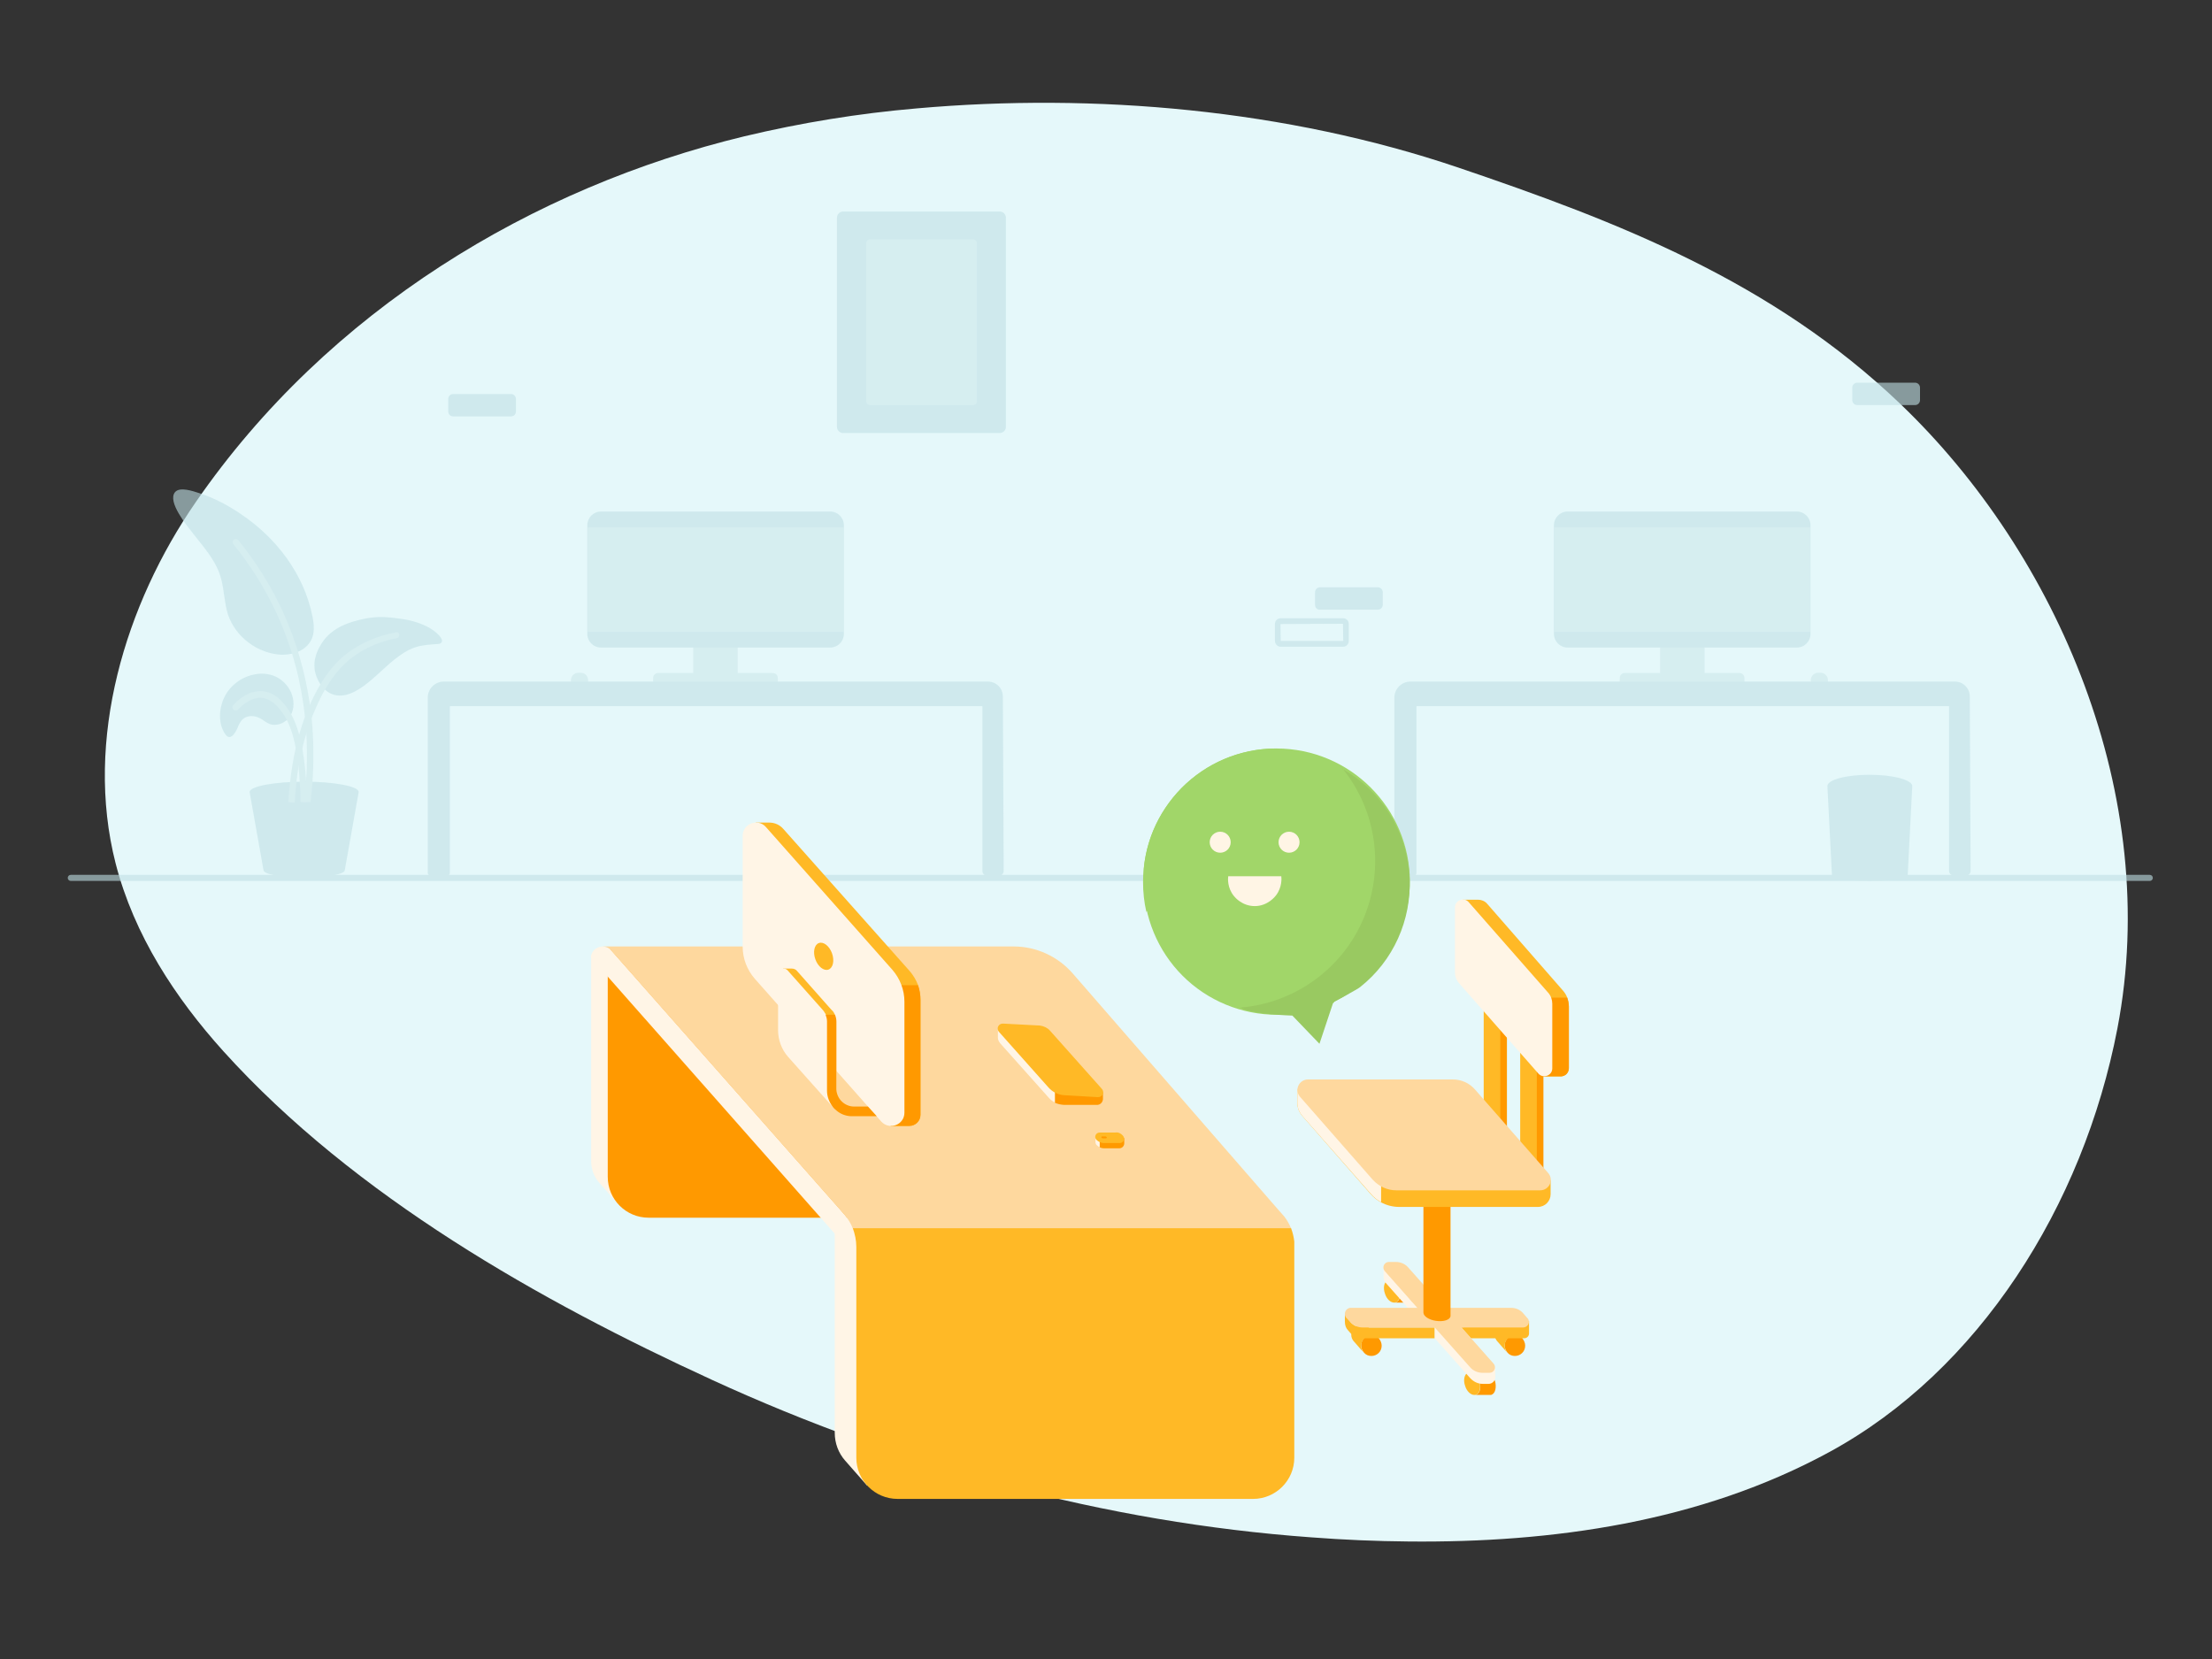 <?xml version="1.0" encoding="utf-8"?>
<!-- Generator: Adobe Illustrator 22.0.1, SVG Export Plug-In . SVG Version: 6.00 Build 0)  -->
<svg version="1.1" id="Layer_1" xmlns="http://www.w3.org/2000/svg" xmlns:xlink="http://www.w3.org/1999/xlink" x="0px" y="0px"
	 viewBox="0 0 800 600" style="enable-background:new 0 0 800 600;" xml:space="preserve">
<rect x="0" y="0" width="800" height="600" fill="#333333" stroke="none"/>
<style type="text/css">
	.st0{fill:#FFFFFF;}
	.st1{opacity:0.49;fill:#E5F8FA;}
	.st2{opacity:0.17;fill:#C0E0E5;}
	.st3{opacity:0.32;}
	.st4{opacity:0.85;fill:#59DB59;}
	.st5{fill:#E5F8FA;}
	.st6{opacity:0.6;}
	.st7{fill:#C0E0E5;}
	.st8{fill:#B8D8DB;}
	.st9{opacity:0.57;}
	.st10{fill:#8AC4D4;}
	.st11{fill:#00D0E2;}
	.st12{fill:#FF9F6B;}
	.st13{fill:#005872;}
	.st14{fill:#00BED5;}
	.st15{fill:#FDFCF0;}
	.st16{fill:#91D757;}
	.st17{fill:#BDEAA1;}
	.st18{fill:#F66E3C;}
	.st19{fill:#33899B;}
	.st20{fill:#8FBBC5;}
	.st21{fill:#FFD68E;}
	.st22{fill:#FFB926;}
	.st23{fill:#FF9900;}
	.st24{fill:#FFF4E2;}
	.st25{fill:#D1E6ED;}
	.st26{opacity:0.4;}
	.st27{fill:#8ACA4F;}
	.st28{opacity:0.37;fill:#FFF4E2;}
	.st29{fill:#D4EAEE;}
	.st30{clip-path:url(#SVGID_6_);}
	.st31{fill:none;}
	.st32{clip-path:url(#SVGID_6_);fill:#A1D669;}
	.st33{fill:#99C961;}
	.st34{fill:#FFF5E5;}
	.st35{fill:#FED89E;}
	.st36{fill:#FFF5E6;}
	.st37{fill:#4E8899;}
	.st38{fill:#FD9F28;}
	.st39{fill:#FDBC57;}
	.st40{fill:#A2D46F;}
	.st41{fill:#E47650;}
	.st42{fill:#CCE7EA;}
	.st43{clip-path:url(#SVGID_8_);}
	.st44{fill:#A1D669;}
	.st45{fill:#DFF8FA;}
	.st46{fill:none;stroke:#C0E0E5;stroke-width:1.5;stroke-linecap:round;stroke-linejoin:round;stroke-miterlimit:10;}
	.st47{fill:none;stroke:#8CA0A4;stroke-width:2.5;stroke-linecap:round;stroke-linejoin:round;stroke-miterlimit:10;}
	.st48{fill:none;stroke:#FFF4E2;stroke-width:1.5;stroke-linecap:round;stroke-linejoin:round;stroke-miterlimit:10;}
	.st49{fill:none;stroke:#005872;stroke-width:2;stroke-linecap:round;stroke-linejoin:round;stroke-miterlimit:10;}
	.st50{fill:#E6EBEE;}
	.st51{fill:none;stroke:#8CA0A4;stroke-width:3;stroke-linecap:round;stroke-linejoin:round;stroke-miterlimit:10;}
	.st52{fill:none;stroke:#8AB29D;stroke-width:3;stroke-linecap:round;stroke-linejoin:round;stroke-miterlimit:10;}
	.st53{fill:#006951;}
	.st54{fill:#8CA0A4;}
	.st55{fill:#F3FAFD;}
	.st56{opacity:0.7;}
	.st57{fill:#B5D3D8;}
	.st58{fill:#EDF1EA;}
	.st59{fill:#DFF9F7;}
	.st60{fill:#FFC7AB;}
	.st61{opacity:0.8;fill:#00D0E2;}
	.st62{fill:#008395;}
	.st63{fill:#F8E874;}
	.st64{fill:#004938;}
	.st65{fill:#DED268;}
	.st66{fill:#818D00;}
	.st67{clip-path:url(#SVGID_10_);}
	.st68{opacity:0.2;}
	.st69{clip-path:url(#SVGID_12_);}
	.st70{clip-path:url(#SVGID_14_);}
	.st71{opacity:0.3;}
	.st72{clip-path:url(#SVGID_16_);}
	.st73{fill:#3CBA3C;}
	.st74{opacity:0.6;fill:#DEF8F8;}
	.st75{fill:#59DB59;}
	.st76{fill:#C1FF85;}
	.st77{fill:none;stroke:#FFCC81;stroke-width:0.5;stroke-linecap:round;stroke-linejoin:round;stroke-miterlimit:10;}
	.st78{fill:#6CD828;}
	.st79{fill:#00C700;}
	.st80{fill:#DEF8F8;}
	.st81{fill:#FD8D63;}
	.st82{fill:#BE5114;}
	.st83{fill:#B14515;}
	.st84{fill:#00B2CE;}
	.st85{fill:#E4EBEE;}
	.st86{fill:#003C4F;}
	.st87{fill:none;stroke:#00D0E2;stroke-width:3;stroke-linecap:round;stroke-linejoin:round;stroke-miterlimit:10;}
	.st88{fill:none;stroke:#003C4F;stroke-width:2;stroke-linecap:round;stroke-linejoin:round;stroke-miterlimit:10;}
	.st89{fill:none;stroke:#003C4F;stroke-width:3;stroke-linecap:round;stroke-linejoin:round;stroke-miterlimit:10;}
	.st90{fill:none;stroke:#003C4F;stroke-linecap:round;stroke-linejoin:round;stroke-miterlimit:10;}
	.st91{fill:#00B8ED;}
	.st92{fill:none;stroke:#00B8ED;stroke-linecap:round;stroke-linejoin:round;stroke-miterlimit:10;}
	.st93{fill:none;stroke:#00B8ED;stroke-width:0.75;stroke-linecap:round;stroke-linejoin:round;stroke-miterlimit:10;}
	.st94{fill:none;stroke:#003928;stroke-width:0.5;stroke-linecap:round;stroke-miterlimit:10;}
	.st95{fill:#F9F09E;}
	.st96{fill:none;stroke:#003C4F;stroke-width:0.5;stroke-linecap:round;stroke-linejoin:round;stroke-miterlimit:10;}
	.st97{fill:#00B4E7;}
	.st98{opacity:0.14;}
	.st99{clip-path:url(#SVGID_18_);fill:#FFF7F9;}
	.st100{fill:#FFF7F9;}
	.st101{fill:#848484;}
	.st102{fill:#FFCC66;}
	.st103{fill:#FFBE38;}
	.st104{fill:#FFA71C;}
	.st105{fill:#FFE9BF;}
	.st106{fill:#47786F;}
	.st107{fill:#FFC65B;}
	.st108{fill:#FFBA32;}
	.st109{fill:#FFA519;}
	.st110{fill:#FFE0AA;}
	.st111{fill:#5B7C63;}
	.st112{fill:#ABE573;}
	.st113{fill:#87C149;}
	.st114{fill:#FFBE36;}
	.st115{fill:#FFA61A;}
	.st116{fill:#FFC85A;}
	.st117{fill:#FFB333;}
	.st118{fill:#EFE2B0;}
	.st119{fill:#FFC346;}
	.st120{fill:#FFD18A;}
	.st121{fill:#FFAD17;}
	.st122{fill:#FFB52B;}
	.st123{fill:#E7EDD5;}
	.st124{fill:#FFEAC3;}
	.st125{fill:#CFEAED;}
	.st126{fill:#D9ECEF;}
	.st127{opacity:0.21;fill:#FFE0AA;}
	.st128{fill:#F4F4F4;}
</style>
<g>
	<path class="st5" d="M331.6,39.2c-21.1,1.8-41.9,5.2-62.4,10.1C192.9,67.7,118.8,112,70.8,181.6c-25.5,36.9-40.4,85.9-29,130.6
		c6.7,26.1,21.7,48.8,39,68c47.6,52.7,115,90.5,176.6,118.8c68.8,31.6,142.4,51.6,216.8,57c11.8,0.9,23.5,1.4,35.3,1.5
		c51.6,0.5,105.4-6.9,152.2-32.4c53.8-29.3,91.7-88.7,104.1-153.2c16.1-83.9-21.6-171.4-78.5-225.8c-46.4-44.4-102.4-66-159.9-85.5
		C465.4,39.6,396,33.5,331.6,39.2z"/>
</g>
<g class="st6">
	<rect x="250.7" y="229.5" class="st42" width="16.1" height="20"/>
	<path class="st42" d="M281.4,249.5h-45.2v-4.3c0-1,0.8-1.8,1.8-1.8h41.5c1,0,1.8,0.8,1.8,1.8V249.5z"/>
	<path class="st42" d="M212.6,249.5h-6.1V246c0-1.5,1.2-2.7,2.7-2.7h0.8c1.5,0,2.7,1.2,2.7,2.7V249.5z"/>
	<path class="st7" d="M355.3,315v-59.6H162.7v60.3c0,0.5-0.4,1-1,1h-6c-0.5,0-1-0.4-1-1v-63.4c0-3.2,2.6-5.8,5.8-5.8h196.8
		c3,0,5.4,2.4,5.4,5.4l0.3,63.1c0,0.9-0.7,1.7-1.7,1.7h-4.5C356,316.6,355.3,315.9,355.3,315z"/>
	<path class="st7" d="M300.2,234.2h-82.8c-2.8,0-5-2.2-5-5V190c0-2.8,2.2-5,5-5h82.8c2.8,0,5,2.2,5,5v39.2
		C305.2,232,303,234.2,300.2,234.2z"/>
	<rect x="212.6" y="190.7" class="st42" width="92.6" height="37.8"/>
	<rect x="309.8" y="82.6" class="st42" width="46.3" height="66"/>
	<rect x="600.4" y="229.5" class="st42" width="16.1" height="20"/>
	<path class="st42" d="M631,249.5h-45.2v-4.3c0-1,0.8-1.8,1.8-1.8h41.5c1,0,1.8,0.8,1.8,1.8V249.5z"/>
	<path class="st42" d="M661,249.5h-6.1V246c0-1.5,1.2-2.7,2.7-2.7h0.8c1.5,0,2.7,1.2,2.7,2.7V249.5z"/>
	<g>
		<path class="st7" d="M777.5,318.6H25.6c-0.6,0-1.1-0.5-1.1-1.1s0.5-1.1,1.1-1.1h751.9c0.6,0,1.1,0.5,1.1,1.1
			S778.1,318.6,777.5,318.6z"/>
	</g>
	<path class="st7" d="M691.6,284.3l-1.7,33.2c0,1.4-27.3,1.4-27.3,0l-1.7-33.2c0-2.3,6.8-4.1,15.3-4.1
		C684.8,280.2,691.6,282.1,691.6,284.3z"/>
	<g>
		<path class="st7" d="M475.6,218.7l0-4.5c0-1,0.8-1.8,1.8-1.8l20.9,0c1,0,1.8,0.8,1.8,1.8l0,4.5c0,1-0.8,1.8-1.8,1.8l-20.9,0
			C476.4,220.6,475.6,219.8,475.6,218.7z"/>
	</g>
	<g>
		<path class="st7" d="M162.1,148.8l0-4.5c0-1,0.8-1.8,1.8-1.8l20.9,0c1,0,1.8,0.8,1.8,1.8l0,4.5c0,1-0.8,1.8-1.8,1.8l-20.9,0
			C162.9,150.6,162.1,149.8,162.1,148.8z"/>
	</g>
	<g>
		<path class="st7" d="M669.9,144.7l0-4.5c0-1,0.8-1.8,1.8-1.8l20.9,0c1,0,1.8,0.8,1.8,1.8l0,4.5c0,1-0.8,1.8-1.8,1.8l-20.9,0
			C670.7,146.5,669.9,145.7,669.9,144.7z"/>
	</g>
	<path class="st7" d="M463,233.9c-1-0.1-1.8-0.9-1.9-2l0-6.3c0-0.5,0.2-1,0.6-1.4c0.4-0.4,0.9-0.6,1.4-0.6l22.7,0c1.1,0,2,0.9,2,2
		l0,6.3c0,0.5-0.2,1-0.6,1.4c-0.4,0.4-0.9,0.6-1.4,0.6l-22.7,0C463.1,233.9,463,233.9,463,233.9z M463.2,231.9L463.2,231.9
		L463.2,231.9z M485.7,225.6l-22.6,0.1l0.1,6.1l22.6,0L485.7,225.6z"/>
	<g>
		<path class="st7" d="M98.5,262.1c2.3,0.3,4.7-0.8,6.1-2.6c1.7-2.2,1.9-5.3,1.1-7.9c-0.9-3-3.2-5.6-6-6.9c-2.4-1.1-5.1-1.3-7.6-0.8
			c-4,0.7-7.6,3.1-9.9,6.4c-2.9,4.3-3.8,10.8-0.7,15.3c0.2,0.3,0.5,0.6,0.8,0.8c1.7,0.8,2.9-1.7,3.5-2.9c0.5-1.2,1-2.5,2-3.4
			c1.7-1.5,4.3-1.4,6.3-0.3c1.1,0.6,2.1,1.5,3.3,2C97.6,261.9,98.1,262,98.5,262.1z"/>
	</g>
	<g>
		<path class="st7" d="M116.3,232.7c-0.9,1.5-3.6,5.7-2.2,10.9c1,3.5,3.4,7,7.2,7.8c4.7,1,9.6-2.6,13-5.5c4.5-3.8,8.6-8.4,13.9-11
			c3.3-1.6,6.5-1.7,10.1-2c0.5,0,1.1-0.1,1.4-0.6c0.4-0.6,0-1.3-0.4-1.9c-0.9-1.2-4.7-5.4-15-6.7c-3.7-0.5-7.8-1-13.1,0.2
			C127.3,224.8,120.2,226.5,116.3,232.7z"/>
	</g>
	<path class="st7" d="M129.7,286.4l0,0.2l-5,28.1c0,1.5-6.6,2.7-14.7,2.7s-14.7-1.2-14.7-2.7l-5-28.1l0-0.2c0-2,8.9-3.7,19.8-3.7
		S129.7,284.4,129.7,286.4z"/>
	<g>
		<path class="st42" d="M109.9,290.1c-0.4,0-0.8,0-1.2,0c0-2.3-0.1-4.8-0.3-7.3c-0.1-1.7-0.2-3.5-0.4-5.2c0,0,0,0,0,0
			c-0.2-2.3-0.6-4.7-1-6.9c-1-5.4-2.7-10.2-5.2-13.4c-1.2-1.6-3.5-4.5-7-4.9c-3.8-0.4-7.1,2.5-8.7,4.2c-0.4,0.5-1.1,0.5-1.6,0.1l0,0
			c-0.5-0.4-0.6-1.2-0.1-1.7c2-2.2,5.8-5.4,10.6-5c4.5,0.4,7.3,4,8.6,5.7c2,2.6,3.5,6,4.6,10c0.4,1.6,0.8,3.2,1.1,4.9
			c0.7,3.7,1.1,7.6,1.4,11.4c0,0.2,0,0.5,0,0.7c0.2,2.5,0.2,5,0.2,7.3C110.7,290.1,110.3,290.1,109.9,290.1L109.9,290.1z"/>
	</g>
	<g>
		<path class="st42" d="M144.4,229.5c0.1,0.6-0.3,1.2-0.9,1.3c-6.1,1.1-11.8,3.6-16.4,7.2c-3,2.3-7.5,6.5-12.1,16.3
			c-0.8,1.8-1.6,3.6-2.3,5.4c-0.7,1.9-1.3,3.7-1.9,5.6c-0.6,1.8-1.1,3.7-1.5,5.5c-0.5,2.3-1,4.6-1.4,6.9c0,0,0,0,0,0
			c-0.3,1.8-0.5,3.5-0.7,5.2c-0.3,2.5-0.5,4.9-0.6,7.3c-0.8,0-1.6,0-2.3-0.1c0.1-2.3,0.3-4.7,0.6-7.1c0.4-4,1.1-8.1,2-12.2
			c0.4-1.6,0.8-3.2,1.2-4.8c0.6-2.2,1.3-4.3,2.1-6.5c0.6-1.5,1.1-2.9,1.8-4.4c0.2-0.5,0.5-1.1,0.7-1.6c4.8-10.2,9.6-14.7,12.7-17.1
			c5-3.8,11-6.4,17.4-7.6C143.7,228.4,144.3,228.8,144.4,229.5L144.4,229.5z"/>
	</g>
	<path class="st7" d="M111.1,233.5c0.5-0.5,0.9-1.1,1.3-1.7c1.5-2.7,1.2-5.9,0.6-8.9c-3.1-15.4-13.1-28.4-25.9-37
		c-4.7-3.2-9.8-5.9-15.2-7.6c-1.9-0.6-6.9-2.4-8.6-0.3c-2.9,3.5,4.4,12.2,6.4,14.8c3.7,4.8,8,9.4,9.9,15.3c1.5,4.5,1.4,9.5,2.8,14
		c2.7,8.3,10.9,14.4,19.6,14.7C105.2,236.8,108.8,235.9,111.1,233.5z"/>
	<g>
		<path class="st42" d="M113,282.8c-0.2,2.5-0.4,4.9-0.7,7.3c-0.4,0-0.8,0-1.3,0c-0.4,0-0.7,0-1.1,0c0.3-2.4,0.6-4.8,0.7-7.3
			c0-0.2,0-0.5,0.1-0.7c0.4-5.4,0.4-11,0.1-16.9c-0.1-1.9-0.3-3.9-0.5-5.9c-1.3-12.1-4.4-24.9-10.4-37.8
			c-4.1-8.8-9.3-17.1-15.5-24.7c-0.4-0.5-0.3-1.2,0.2-1.6l0,0c0.5-0.4,1.2-0.3,1.6,0.2c6.3,7.8,11.6,16.2,15.8,25.2
			c5.4,11.7,8.5,23.3,10.1,34.3c0.2,1.6,0.4,3.2,0.6,4.7C113.5,267.8,113.5,275.6,113,282.8z"/>
	</g>
	<path class="st7" d="M704.9,315v-59.6H512.3v60.3c0,0.5-0.4,1-1,1h-6c-0.5,0-1-0.4-1-1v-63.4c0-3.2,2.6-5.8,5.8-5.8H707
		c3,0,5.4,2.4,5.4,5.4l0.3,63.1c0,0.9-0.7,1.7-1.7,1.7h-4.5C705.7,316.6,704.9,315.9,704.9,315z"/>
	<path class="st7" d="M649.8,234.2H567c-2.8,0-5-2.2-5-5V190c0-2.8,2.2-5,5-5h82.8c2.8,0,5,2.2,5,5v39.2
		C654.8,232,652.6,234.2,649.8,234.2z"/>
	<rect x="562.1" y="190.7" class="st42" width="92.6" height="37.8"/>
	<path class="st7" d="M361.6,76.5h-56.7c-1.2,0-2.2,1-2.2,2.2v75.7c0,1.2,1,2.2,2.2,2.2h56.7c1.2,0,2.2-1,2.2-2.2V78.7
		C363.8,77.5,362.8,76.5,361.6,76.5z M353.3,145.2c0,0.7-0.6,1.3-1.3,1.3h-37.4c-0.7,0-1.3-0.6-1.3-1.3V87.9c0-0.7,0.6-1.3,1.3-1.3
		h37.4c0.7,0,1.3,0.6,1.3,1.3V145.2z"/>
</g>
<g>
	<path class="st22" d="M533.8,504.4c-0.1,0.1-0.3,0.1-0.4,0.1h-0.2v0c-1.3,0-2.7-1.3-3.3-3.2c-0.8-2.2-0.3-4.4,1.1-4.9
		c0.2-0.1,0.4-0.1,0.7-0.1c0.1,0,0.1,0,0.2,0c1.2,0.2,2.5,1.4,3.1,3.2C535.7,501.7,535.2,503.9,533.8,504.4z"/>
	<path class="st23" d="M539.5,504.4c-0.1,0.1-0.3,0.1-0.4,0.1h-5.6c0.2,0,0.3,0,0.4-0.1c1.4-0.5,1.9-2.7,1.1-4.9
		c-0.6-1.8-1.9-3-3.1-3.2h5.3c1.3-0.1,2.7,1.2,3.5,3.2C541.3,501.7,540.8,503.9,539.5,504.4z"/>
	<path class="st22" d="M504.8,471c-0.1,0.1-0.3,0.1-0.4,0.1h-0.2v0c-1.3,0-2.7-1.3-3.3-3.2c-0.8-2.2-0.3-4.4,1.1-4.9
		c0.2-0.1,0.4-0.1,0.7-0.1c0.1,0,0.1,0,0.2,0c1.2,0.2,2.5,1.4,3.1,3.2C506.7,468.3,506.2,470.5,504.8,471z"/>
	<path class="st23" d="M510.5,471c-0.1,0.1-0.3,0.1-0.4,0.1h-5.6c0.2,0,0.3,0,0.4-0.1c1.4-0.5,1.9-2.7,1.1-4.9
		c-0.6-1.8-1.9-3-3.1-3.2h5.3c1.3-0.1,2.7,1.2,3.5,3.2C512.4,468.3,511.9,470.5,510.5,471z"/>
	<path class="st22" d="M549.4,479.7l-0.8-0.9C548.8,479,549.1,479.4,549.4,479.7z"/>
	<path class="st23" d="M551.6,486.7c0,2.1-1.7,3.7-3.7,3.7c-1.1,0-2-0.4-2.7-1.2l-0.2-0.3c-0.5-0.6-0.8-1.5-0.8-2.3
		c0-0.1,0-0.2,0-0.4c0.2-1.9,1.8-3.4,3.7-3.4c0,0,0.1,0,0.1,0c1,0,1.9,0.4,2.5,1.1l0,0C551.2,484.8,551.6,485.7,551.6,486.7z"/>
	<path class="st22" d="M550.5,484.1c-0.7-0.7-1.5-1.1-2.5-1.1c0,0-0.1,0-0.1,0c-1.9,0-3.6,1.5-3.7,3.4c0,0.1,0,0.2,0,0.4
		c0,0.9,0.3,1.7,0.8,2.3l-3.3-3.8l-0.2-0.2c-0.6-0.7-0.9-1.5-0.9-2.4c0-2.1,1.7-3.7,3.7-3.7c0.9,0,1.8,0.3,2.4,0.9l0.7,0.8l0,0
		L550.5,484.1z"/>
	<path class="st23" d="M499.7,486.7c0,2.1-1.7,3.7-3.7,3.7c-1.1,0-2-0.4-2.7-1.2l-0.2-0.3c-0.5-0.6-0.8-1.5-0.8-2.3
		c0-0.1,0-0.2,0-0.4c0.2-1.9,1.8-3.4,3.7-3.4c0,0,0.1,0,0.1,0c1,0,1.9,0.4,2.5,1.1l0,0C499.3,484.8,499.7,485.7,499.7,486.7z"/>
	<path class="st22" d="M498.6,484.1c-0.7-0.7-1.5-1.1-2.5-1.1c0,0-0.1,0-0.1,0c-1.9,0-3.6,1.5-3.7,3.4c0,0.1,0,0.2,0,0.4
		c0,0.9,0.3,1.7,0.8,2.3l-3.3-3.8l-0.2-0.2c-0.6-0.7-0.9-1.5-0.9-2.4c0-2.1,1.7-3.7,3.7-3.7c0.9,0,1.8,0.3,2.4,0.9l0.7,0.8l0,0
		L498.6,484.1z"/>
	<g>
		<path class="st22" d="M553,477.8v4.5c0,0.9-0.8,1.7-1.7,1.7H532l-3.5-3.9L553,477.8z"/>
		<path class="st22" d="M486.4,474.9v3.2c0,1.2,0.4,2.3,1.2,3.1l0.7,0.8c1.1,1.3,2.7,2,4.4,2h26.2v-3.9h-26.1
			c-1.7,0-3.4-0.7-4.5-2.1L486.4,474.9z"/>
		<path class="st35" d="M550.8,480.1h-58c-1.7,0-3.3-0.7-4.5-2l-1.4-1.5c-1.2-1.4-0.2-3.6,1.6-3.6h58c1.7,0,3.4,0.7,4.5,2.1l1.3,1.5
			C553.7,477.9,552.7,480.1,550.8,480.1z"/>
		<path class="st36" d="M518.9,480.1v3.9l12.8,14.4c1.2,1.3,2.8,2.1,4.6,2.1h2c1.4,0,2.5-1.1,2.5-2.5v-3.4l-7.2,0.7L518.9,480.1z"/>
		<path class="st36" d="M500.4,458.2v3.8c0,0.7,0.3,1.4,0.7,1.9l8,9h3.5L500.4,458.2z"/>
		<path class="st35" d="M538.7,496.5h-2.5c-1.7,0-3.4-0.7-4.5-2l-12.8-14.4l-6.4-7.2l-11.7-13.2c-1.1-1.3-0.2-3.3,1.5-3.3h2.5
			c1.7,0,3.4,0.7,4.5,2l12.8,14.4l6.4,7.2l11.7,13.2C541.3,494.5,540.4,496.5,538.7,496.5z"/>
		<path class="st23" d="M524.6,414.1v61.7l0,0c0,0.1,0,0.1,0,0.2c-0.2,1.4-2.6,2.1-5.3,1.7c-2.6-0.4-4.5-1.7-4.5-3l0,0V413
			L524.6,414.1z"/>
		<rect x="552.2" y="378.2" class="st23" width="6" height="47.5"/>
		<rect x="549.8" y="378.2" class="st22" width="6" height="47.5"/>
		<rect x="539" y="361.6" class="st23" width="6" height="47.5"/>
		<rect x="536.6" y="361.6" class="st22" width="6" height="47.5"/>
		<path class="st22" d="M560.8,426.8v5.1c0,2.5-2,4.6-4.6,4.6h-50.2c-2.3,0-4.6-0.6-6.6-1.7c-1.4-0.8-2.6-1.7-3.7-3L471,403.6
			c-1.1-1.3-1.8-2.9-1.8-4.7v-5.1l30.2,33.9l0.4,0.4L560.8,426.8z"/>
		<path class="st22" d="M567.4,364v22.3c0,1.7-1.3,3-3,3H558l2.4-28l-0.5-0.5l-30.9-35.4h5.6c1.2,0,2.4,0.5,3.2,1.4l27.5,31.5
			c0.6,0.7,1.2,1.6,1.5,2.5C567.1,361.7,567.4,362.8,567.4,364z"/>
		<path class="st36" d="M499.5,427.7v7.1c-1.4-0.8-2.6-1.7-3.7-3L471,403.6c-1.1-1.3-1.8-2.9-1.8-4.7v-5.1L499.5,427.7z"/>
		<path class="st35" d="M533.6,394.2l26.3,30c2.2,2.5,0.4,6.3-2.9,6.3h-52c-3.2,0-6.3-1.4-8.5-3.8l-26.3-30
			c-2.2-2.5-0.4-6.3,2.9-6.3h52C528.4,390.3,531.5,391.7,533.6,394.2z"/>
		<path class="st23" d="M567.4,364v22.3c0,1.7-1.3,3-3,3H558l2.4-28l-0.5-0.5h6.9C567.1,361.7,567.4,362.8,567.4,364z"/>
		<path class="st36" d="M556.4,388.3l-28.7-32.7c-1-1.1-1.5-2.6-1.5-4v-23.4c0-2.6,3.3-3.9,5-1.9l28.7,32.7c1,1.1,1.5,2.6,1.5,4
			v23.4C561.4,389,558.1,390.2,556.4,388.3z"/>
	</g>
	<g>
		<g>
			<g>
				<defs>
					<path id="SVGID_7_" d="M413.6,318.8c0,12.8,5.1,25.1,14.1,34.1c9,9,21.3,14.1,34.1,14.1c2,0,4.1-0.1,6.1-0.4h0.3l4.1,4.6l5.3,6
						l2.5-7.5l2.5-7.5c4.2-2,8.1-4.7,11.6-7.8c9.9-9.2,15.6-22.1,15.7-35.6c0-15.8-7.7-30.5-20.6-39.6c-12.9-9-29.4-11.2-44.2-5.8
						l-1.2,0.5l-0.6,0.3H443l-0.8,0.4c-11.3,5.1-20.3,14.3-25.1,25.7c-1.8,4.4-3,9-3.4,13.8C413.7,315.7,413.6,317.3,413.6,318.8z"
						/>
				</defs>
				<clipPath id="SVGID_2_">
					<use xlink:href="#SVGID_7_"  style="overflow:visible;"/>
				</clipPath>
				<g style="clip-path:url(#SVGID_2_);">
					<g>
						<rect x="-86.6" y="-294.5" class="st31" width="694.1" height="1228.5"/>
					</g>
				</g>
				<g style="clip-path:url(#SVGID_2_);">
					<circle class="st44" cx="461.6" cy="319" r="48.3"/>
				</g>
			</g>
			<g>
				<g>
					<path class="st33" d="M485.5,277.9c12.4,15.3,15.3,36.2,7.6,54.4c-7.7,18.1-24.9,30.5-44.5,32.1c4,2.5,18.8,2.9,18.8,2.9
						l9.8,10.2l5-15c0,0,8.9-4.8,9.7-5.5c12-9.5,18.6-24.2,17.9-39.5c-0.7-15.3-8.7-29.3-21.5-37.7c-1-0.7-2-1.2-3-1.8"/>
				</g>
			</g>
		</g>
		<g>
			<path class="st44" d="M437.1,316.3c2.9-0.6,5.8-1,8.7-1.3c1.1-1.1,2.2-2.3,3.2-3.4c0.4-0.6,0.7-1.2,1.1-1.9
				c-0.1-2.6-0.3-5.2-0.3-7.8c-0.4-11.5,4.3-22.3,11.3-31.2c-26.4,0.3-47.7,21.8-47.7,48.3c0,3.7,0.4,7.4,1.2,10.8
				C420.8,323.4,429.1,317.9,437.1,316.3z"/>
		</g>
		<g>
			<circle class="st34" cx="441.3" cy="304.6" r="3.8"/>
		</g>
		<g>
			<circle class="st34" cx="466.2" cy="304.6" r="3.8"/>
		</g>
		<g>
			<path class="st34" d="M463.4,316.9c0.1,0.8,0.3,4-1.9,6.9c-0.3,0.4-3,3.9-7.7,3.9c-4.5,0-7.1-3.1-7.5-3.6c-2.5-3-2.2-6.5-2.1-7.2
				C450.6,316.9,457,316.9,463.4,316.9z"/>
		</g>
	</g>
	<g>
		<g>
			<path class="st36" d="M223.6,435.5l-2.5-2.8l-4.4-5c-0.5-0.5-0.9-1.1-1.2-1.6c-1.1-1.9-1.7-4-1.7-6.2v-73.2c0-0.1,0-0.2,0-0.2
				c0.2-3.2,3.6-4.9,6.2-3.5L223.6,435.5z"/>
			<path class="st36" d="M309.7,444.2l4,93.2l-8-9.1c-2.5-2.8-3.8-6.4-3.8-10.1v-82.4L309.7,444.2z"/>
			<path class="st23" d="M378.2,440.4H234.6c-8.2,0-14.8-6.6-14.8-14.8v-82.3l157.2,4.6L378.2,440.4z"/>
			<path class="st36" d="M309.7,444.2V455l-96-108.7c0.1-2.4,2.1-3.9,4.2-4h0.1c1.1,0,2.2,0.4,3.1,1.4l83,94l1.2,1.4
				c0.1,0.1,0.1,0.1,0.2,0.2c1.2,1.5,2.3,3.1,3,4.9H309.7z"/>
			<path class="st22" d="M468.1,449v78.2c0,8.2-6.7,14.9-14.9,14.9H324.6c-8.2,0-14.9-6.7-14.9-14.9v-76.3c0-2.3-0.5-4.6-1.3-6.8
				h158.5C467.5,445.7,467.9,447.3,468.1,449z"/>
			<path class="st35" d="M466.9,444.2H308.4c-0.7-1.8-1.7-3.4-3-4.9c-0.1-0.1-0.1-0.1-0.2-0.2l-1.2-1.4h0l-83-94
				c-0.9-1-2-1.4-3.1-1.4h148.7c8.2,0,16,3.6,21.4,9.8l73.5,84.5l3,3.4C465.5,441.3,466.3,442.7,466.9,444.2z"/>
		</g>
		<polygon class="st35" points="311.3,443.6 310.1,442.2 310.1,442.2 		"/>
		<polygon class="st35" points="378.3,373.5 401.4,399.5 381.5,399.5 358.4,373.5 		"/>
		<polygon class="st36" points="302.5,396.4 284.8,376.4 284.8,358.4 302.5,378.4 		"/>
		<path class="st23" d="M398.9,395v2.4c0,0.2,0,0.4-0.1,0.6c-0.2,0.9-1.1,1.6-2,1.6h-12c-1.2-0.1-2.3-0.3-3.3-0.8v-4l14.8,0.2
			L398.9,395z"/>
		<path class="st22" d="M332.9,361.6v41.6c0,2.2-1.8,4-4,4h-6.8l2.9-50.9l0-0.6l-51.7-58.2h4.9c2,0,3.8,0.8,5.1,2.3l45.7,51.4
			c1.3,1.5,2.3,3.2,3,5C332.6,358,332.9,359.8,332.9,361.6z"/>
		<path class="st36" d="M381.5,395.1v3.6c-0.9-0.4-1.6-1-2.3-1.8l-17.4-19.5c-0.5-0.6-0.9-1.3-0.9-2.1c0,0,0,0,0,0
			c0-0.2,0-0.3,0-0.5V372l1.6,1.7L381.5,395.1z"/>
		<path class="st22" d="M379.7,372.7l18.8,21.1c1.1,1.2,0.2,3.1-1.5,3l-12-0.7c-2.2-0.1-4.3-1.1-5.8-2.8l-17.9-20.1
			c-1.1-1.2-0.2-3.1,1.5-3l13.3,0.7C377.5,371.1,378.8,371.7,379.7,372.7z"/>
		<path class="st23" d="M332.9,361.6v41.6c0,2.2-1.8,4-4,4h-6.8l2.9-50.9h7C332.6,358,332.9,359.8,332.9,361.6z"/>
		<path class="st36" d="M318.7,405.6L273,354c-2.8-3.2-4.4-7.3-4.4-11.6v-40.1c0-4.4,5.5-6.5,8.4-3.2l45.7,51.6
			c2.8,3.2,4.4,7.3,4.4,11.6v40.1C327.1,406.8,321.7,408.9,318.7,405.6z"/>
		<path class="st22" d="M302,367.1h-4.2l-14.6-16.8c0,0,0,0,0,0h3.2c0.7,0,1.4,0.3,1.8,0.8l11.6,13.1l0.9,1c0,0,0,0,0,0
			C301.4,365.8,301.7,366.4,302,367.1z"/>
		<path class="st36" d="M301.4,400.6L285,382.2c-2.3-2.6-3.6-6.1-3.6-9.6v-20.3c0-1.2,1-2,2-2c0,0,0,0,0,0c0.5,0,1.1,0.2,1.5,0.7
			l12.7,14.3c0.3,0.3,0.5,0.7,0.7,1v0c0.2,0.2,0.3,0.5,0.4,0.7c0.3,0.7,0.5,1.6,0.5,2.4v14.4L301.4,400.6z"/>
		<path class="st23" d="M317.1,403.7l-9.1,0c-0.1,0-0.2,0-0.2,0c-2-0.1-3.8-0.8-5.2-2c-0.4-0.3-0.8-0.7-1.2-1.1
			c-0.1-0.1-0.2-0.3-0.3-0.4c-1.2-1.6-2-3.6-2-5.7v-25.1c0-0.8-0.2-1.6-0.5-2.4h3.4c0.3,0.8,0.5,1.6,0.5,2.5v24.3
			c0,3.5,2.9,6.4,6.4,6.4h5L317.1,403.7z"/>
		<g>
			<path class="st23" d="M406.6,411.6v1.9c0,1-0.8,1.8-1.8,1.8h-5.4c-0.6,0-1.2-0.1-1.7-0.4v-2.1L406.6,411.6z"/>
			<path class="st36" d="M397.7,412.5v2.4c-0.4-0.2-0.8-0.5-1.1-0.8l0,0c-0.3-0.3-0.4-0.7-0.4-1.1v-2L397.7,412.5z"/>
			<path class="st22" d="M406.1,410.7L406.1,410.7c1,1.1,0.2,2.7-1.1,2.7h-5.7c-1,0-2-0.4-2.8-1.2l0,0c-0.9-1-0.2-2.6,1.2-2.6h5.7
				C404.4,409.4,405.4,409.9,406.1,410.7z"/>
			<path class="st23" d="M400.2,411.2L400.2,411.2c0.2,0.2,0,0.5-0.2,0.5h-1.1c-0.2,0-0.4-0.1-0.5-0.2l0,0c-0.2-0.2,0-0.5,0.2-0.5
				h1.1C399.9,411,400.1,411.1,400.2,411.2z"/>
		</g>
	</g>
	<ellipse transform="matrix(0.941 -0.339 0.339 0.941 -99.534 121.196)" class="st22" cx="297.7" cy="346" rx="3.2" ry="5.1"/>
</g>
</svg>
